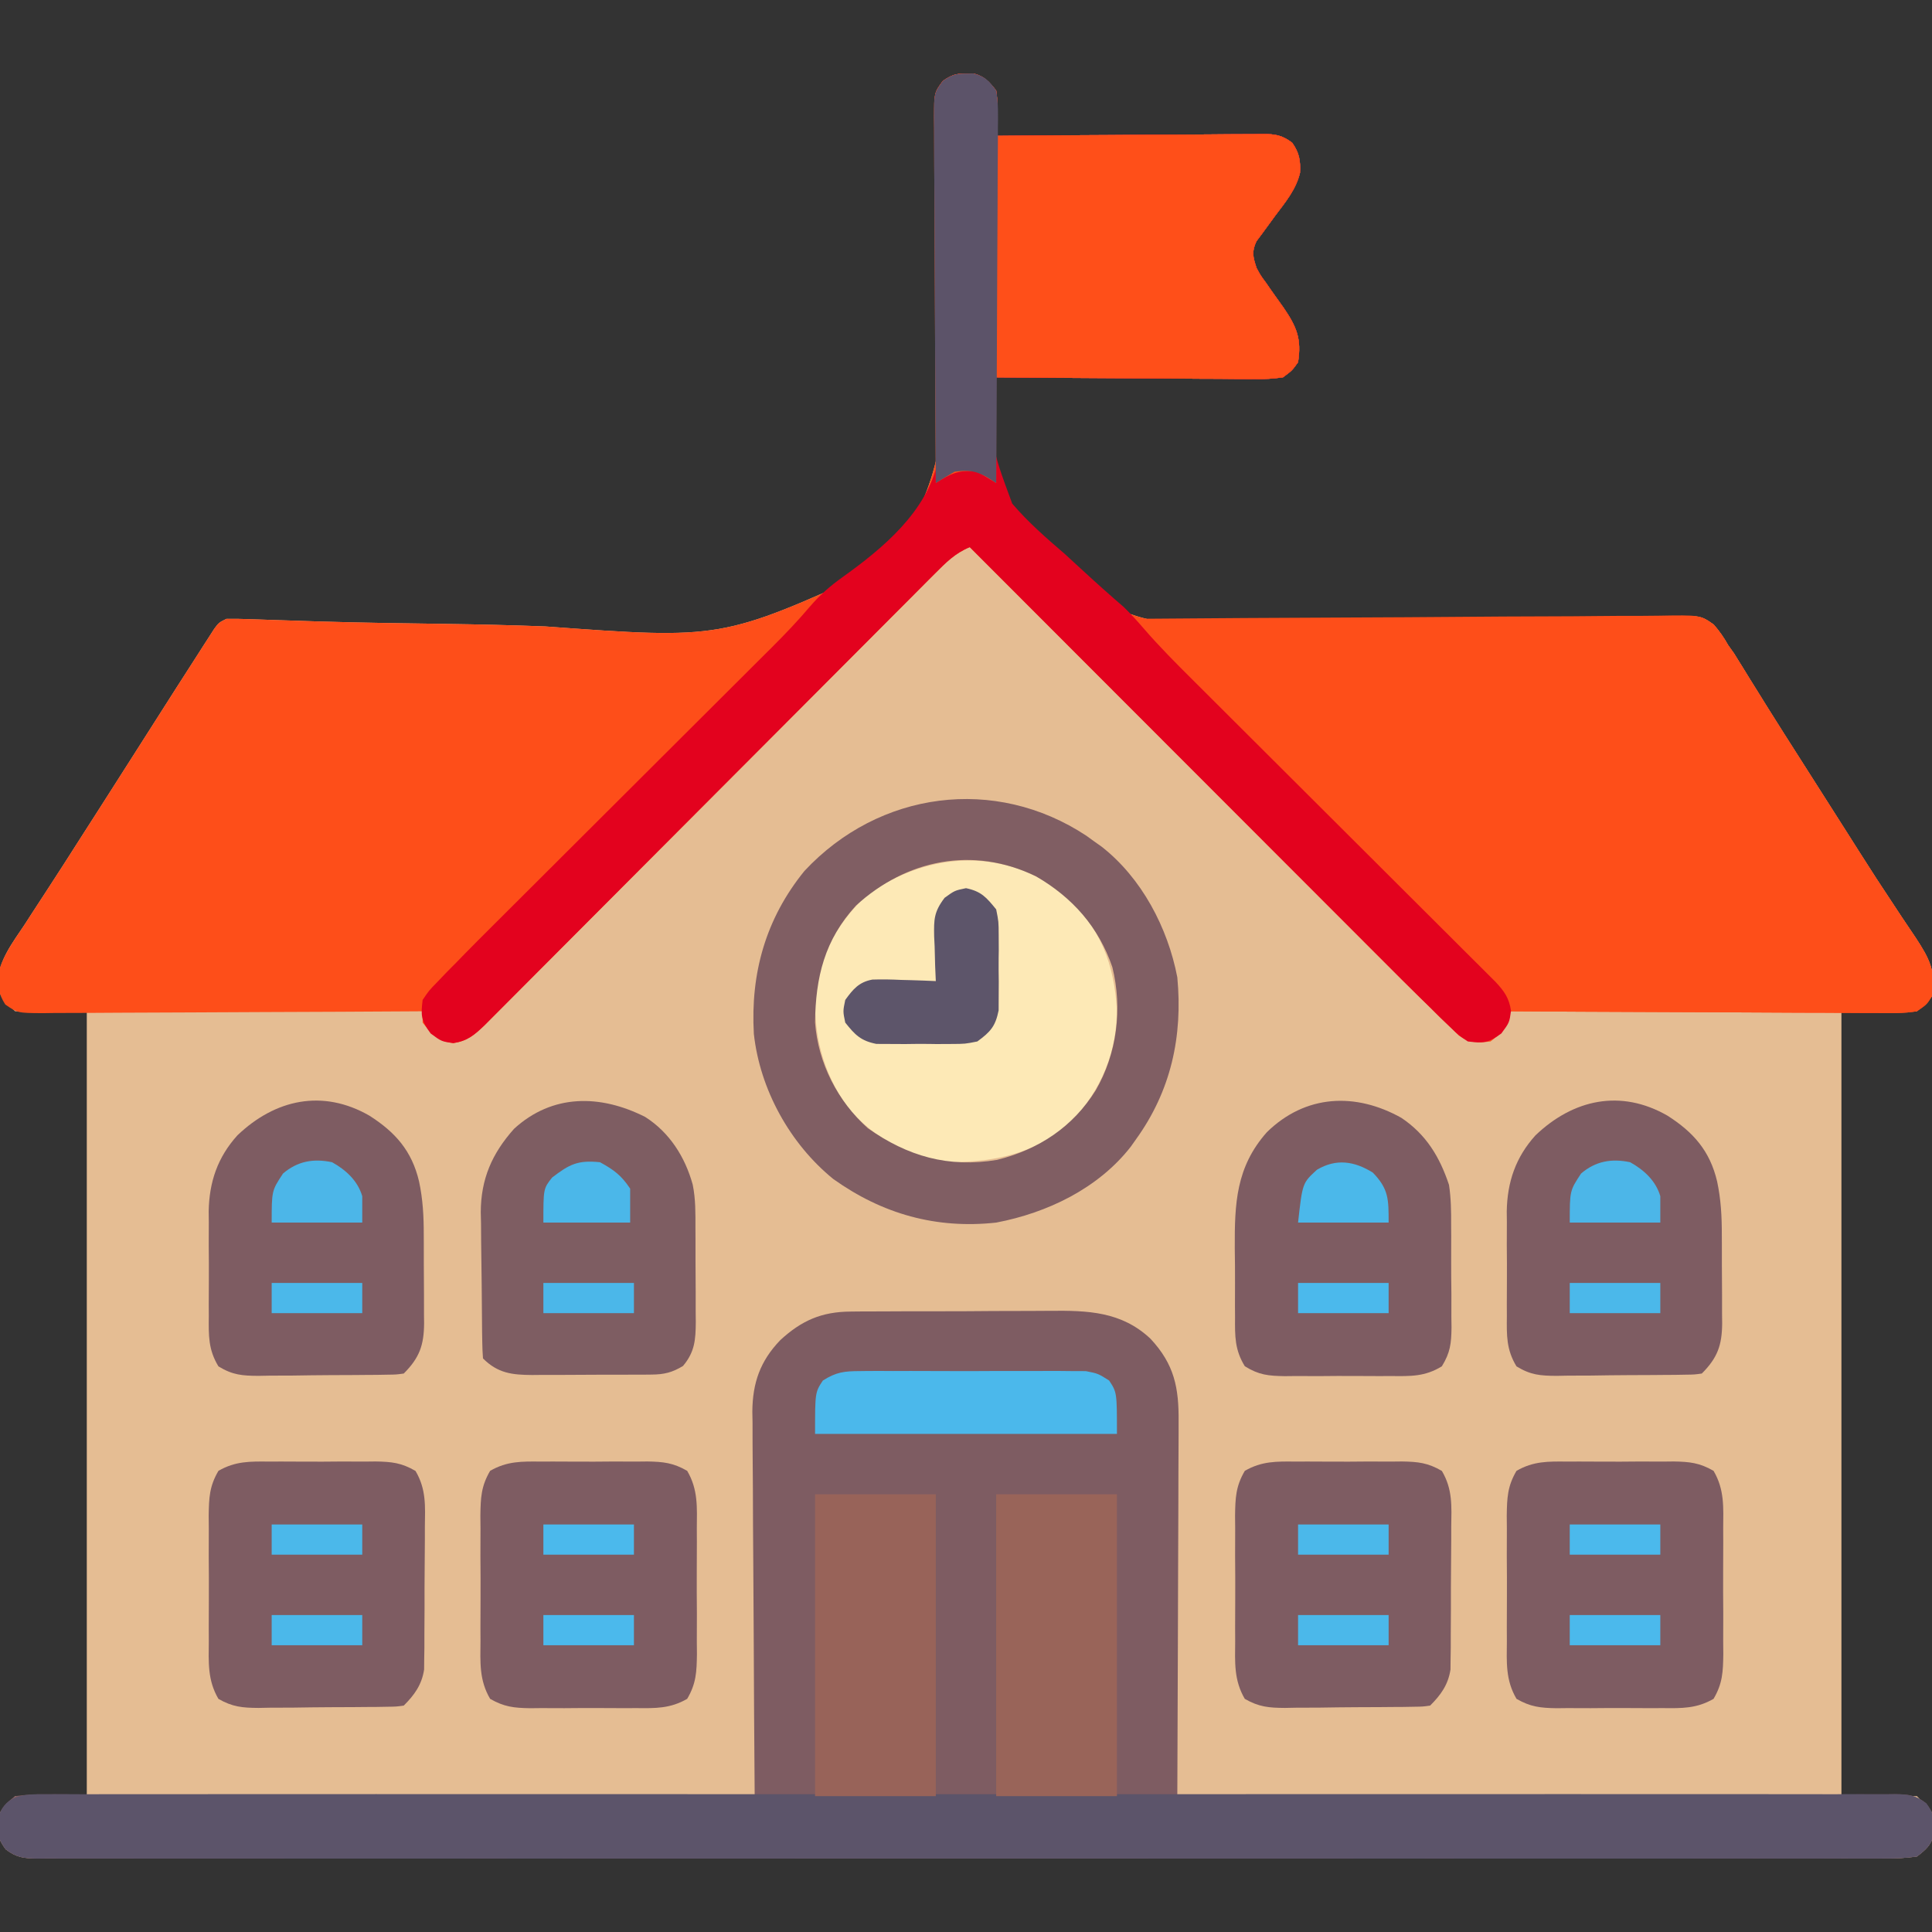 <?xml version="1.0" encoding="UTF-8"?>
<svg version="1.1" xmlns="http://www.w3.org/2000/svg" width="512" height="512">
<rect width="100%" height="100%" fill="#333333" stroke="none"/>
<path d="M0 0 C0.99 -0.015 0.99 -0.015 2 -0.031 C4.949 0.752 6.103 2.135 8 4.5 C8.391 7.516 8.391 7.516 8.25 10.75 C8.214 11.828 8.178 12.905 8.141 14.016 C8.094 14.835 8.048 15.655 8 16.5 C8.943 16.491 9.887 16.482 10.858 16.473 C19.746 16.392 28.633 16.332 37.52 16.293 C42.09 16.272 46.658 16.244 51.228 16.198 C55.637 16.155 60.045 16.131 64.455 16.12 C66.137 16.113 67.82 16.099 69.502 16.077 C71.858 16.048 74.213 16.044 76.569 16.046 C77.614 16.024 77.614 16.024 78.679 16.002 C81.989 16.031 83.737 16.305 86.425 18.299 C88.317 20.944 88.687 23.045 88.52 26.284 C87.482 30.708 84.624 34.107 81.938 37.688 C80.787 39.234 79.65 40.789 78.527 42.355 C78.019 43.032 77.511 43.709 76.988 44.407 C75.663 47.213 76.045 48.585 77 51.5 C78.094 53.535 78.094 53.535 79.504 55.426 C79.997 56.141 80.49 56.855 80.998 57.592 C82.037 59.066 83.084 60.535 84.139 61.998 C87.618 67.083 88.984 70.315 88 76.5 C86.428 78.703 86.428 78.703 84 80.5 C81.379 80.875 79.184 81.008 76.569 80.954 C75.457 80.955 75.457 80.955 74.321 80.956 C71.875 80.953 69.43 80.922 66.984 80.891 C65.286 80.883 63.588 80.877 61.89 80.873 C57.424 80.858 52.96 80.819 48.495 80.775 C43.937 80.734 39.378 80.715 34.82 80.695 C25.88 80.652 16.94 80.584 8 80.5 C5.105 93.083 6.26 104.439 12.596 115.644 C20.686 128.511 32.665 140.942 47.912 144.52 C69.358 148.742 92.189 147 113.88 146.071 C125.362 145.584 136.851 145.356 148.341 145.139 C150.044 145.107 151.746 145.075 153.448 145.042 C154.694 145.019 154.694 145.019 155.966 144.996 C160.875 144.899 165.779 144.747 170.686 144.546 C173.719 144.425 176.754 144.331 179.789 144.242 C181.191 144.194 182.593 144.133 183.995 144.059 C194.583 143.505 194.583 143.505 198.144 146.006 C199.682 147.769 200.86 149.463 202 151.5 C202.515 152.223 203.03 152.945 203.561 153.69 C203.943 154.309 204.325 154.928 204.719 155.566 C205.393 156.648 205.393 156.648 206.082 157.751 C206.55 158.514 207.018 159.277 207.5 160.062 C208.554 161.756 209.609 163.448 210.664 165.141 C211.21 166.019 211.755 166.898 212.317 167.803 C215.139 172.326 218.008 176.818 220.875 181.312 C222.06 183.173 223.245 185.034 224.43 186.895 C225.02 187.821 225.61 188.747 226.218 189.702 C227.982 192.471 229.745 195.241 231.508 198.012 C232.085 198.919 232.663 199.826 233.258 200.76 C234.414 202.578 235.567 204.398 236.719 206.219 C239.756 211.015 242.837 215.773 245.992 220.492 C246.642 221.477 247.292 222.462 247.961 223.477 C249.204 225.359 250.461 227.232 251.734 229.094 C255.266 234.481 257.133 238.022 256 244.5 C254.68 245.82 253.36 247.14 252 248.5 C245.4 248.5 238.8 248.5 232 248.5 C232 317.14 232 385.78 232 456.5 C238.6 456.5 245.2 456.5 252 456.5 C256 460.5 256 460.5 256.531 462.5 C256.521 463.16 256.511 463.82 256.5 464.5 C256.51 465.16 256.521 465.82 256.531 466.5 C255.727 469.527 254.487 470.595 252 472.5 C249.089 472.892 246.558 473.038 243.648 473.003 C242.793 473.009 241.939 473.015 241.059 473.021 C238.176 473.036 235.295 473.022 232.412 473.008 C230.333 473.013 228.253 473.019 226.174 473.027 C220.444 473.044 214.714 473.035 208.985 473.023 C202.811 473.014 196.638 473.028 190.465 473.039 C179.066 473.056 167.666 473.054 156.267 473.043 C145.737 473.033 135.207 473.03 124.677 473.035 C123.979 473.036 123.281 473.036 122.562 473.036 C119.729 473.037 116.896 473.039 114.064 473.04 C87.478 473.052 60.893 473.041 34.308 473.02 C10.677 473.001 -12.955 473.002 -36.586 473.021 C-63.122 473.043 -89.658 473.051 -116.194 473.039 C-119.021 473.038 -121.849 473.037 -124.677 473.035 C-125.373 473.035 -126.069 473.035 -126.786 473.034 C-137.311 473.03 -147.836 473.035 -158.361 473.045 C-170.325 473.057 -182.289 473.053 -194.254 473.032 C-200.362 473.022 -206.471 473.017 -212.58 473.031 C-218.166 473.043 -223.751 473.036 -229.337 473.015 C-231.364 473.01 -233.391 473.013 -235.418 473.022 C-238.162 473.034 -240.904 473.022 -243.648 473.003 C-244.843 473.017 -244.843 473.017 -246.063 473.032 C-249.635 472.983 -251.612 472.798 -254.489 470.594 C-256.126 468.325 -256.543 467.265 -256.5 464.5 C-256.51 463.84 -256.521 463.18 -256.531 462.5 C-256 460.5 -256 460.5 -252 456.5 C-245.73 456.5 -239.46 456.5 -233 456.5 C-233 387.86 -233 319.22 -233 248.5 C-239.27 248.5 -245.54 248.5 -252 248.5 C-256 244.5 -256 244.5 -256.656 240.934 C-256.325 234.954 -252.726 230.404 -249.5 225.562 C-248.49 223.998 -248.49 223.998 -247.459 222.403 C-246.036 220.202 -244.606 218.006 -243.168 215.814 C-240.389 211.566 -237.661 207.286 -234.933 203.004 C-232.933 199.867 -230.924 196.736 -228.914 193.605 C-225.782 188.725 -222.666 183.833 -219.558 178.937 C-216.712 174.454 -213.857 169.976 -211 165.5 C-210.394 164.55 -209.788 163.6 -209.164 162.621 C-207.365 159.806 -205.558 156.996 -203.75 154.188 C-203.201 153.327 -202.651 152.466 -202.085 151.579 C-201.578 150.794 -201.07 150.008 -200.547 149.199 C-200.102 148.507 -199.657 147.814 -199.198 147.1 C-198 145.5 -198 145.5 -196 144.5 C-194.075 144.469 -192.149 144.507 -190.225 144.577 C-188.993 144.618 -187.762 144.659 -186.494 144.701 C-185.826 144.725 -185.159 144.749 -184.472 144.774 C-180.814 144.906 -177.155 145.019 -173.496 145.132 C-172.714 145.156 -171.932 145.181 -171.125 145.206 C-160.151 145.537 -149.172 145.686 -138.194 145.84 C-129.281 145.97 -120.379 146.165 -111.472 146.513 C-64.808 149.921 -64.808 149.921 -23.955 131.418 C-9.28 116.543 -5.597 99.441 -5.485 79.045 C-5.573 72.057 -5.943 65.095 -6.366 58.119 C-6.762 50.95 -6.905 43.772 -7.087 36.594 C-7.233 31.028 -7.413 25.472 -7.708 19.912 C-7.755 18.902 -7.803 17.892 -7.851 16.851 C-7.941 14.969 -8.047 13.088 -8.172 11.209 C-8.442 5.103 -8.442 5.103 -6.126 1.943 C-3.845 0.395 -2.728 -0.043 0 0 Z " fill="#E5BD93" transform="translate(256,19.5)"/>
<path d="M0 0 C0.99 -0.015 0.99 -0.015 2 -0.031 C4.949 0.752 6.103 2.135 8 4.5 C8.391 7.516 8.391 7.516 8.25 10.75 C8.214 11.828 8.178 12.905 8.141 14.016 C8.094 14.835 8.048 15.655 8 16.5 C8.943 16.491 9.887 16.482 10.858 16.473 C19.746 16.392 28.633 16.332 37.52 16.293 C42.09 16.272 46.658 16.244 51.228 16.198 C55.637 16.155 60.045 16.131 64.455 16.12 C66.137 16.113 67.82 16.099 69.502 16.077 C71.858 16.048 74.213 16.044 76.569 16.046 C77.614 16.024 77.614 16.024 78.679 16.002 C81.989 16.031 83.737 16.305 86.425 18.299 C88.317 20.944 88.687 23.045 88.52 26.284 C87.482 30.708 84.624 34.107 81.938 37.688 C80.787 39.234 79.65 40.789 78.527 42.355 C78.019 43.032 77.511 43.709 76.988 44.407 C75.663 47.213 76.045 48.585 77 51.5 C78.094 53.535 78.094 53.535 79.504 55.426 C79.997 56.141 80.49 56.855 80.998 57.592 C82.037 59.066 83.084 60.535 84.139 61.998 C87.618 67.083 88.984 70.315 88 76.5 C86.428 78.703 86.428 78.703 84 80.5 C81.379 80.875 79.184 81.008 76.569 80.954 C75.457 80.955 75.457 80.955 74.321 80.956 C71.875 80.953 69.43 80.922 66.984 80.891 C65.286 80.883 63.588 80.877 61.89 80.873 C57.424 80.858 52.96 80.819 48.495 80.775 C43.937 80.734 39.378 80.715 34.82 80.695 C25.88 80.652 16.94 80.584 8 80.5 C5.105 93.083 6.26 104.439 12.596 115.644 C20.686 128.511 32.665 140.942 47.912 144.52 C69.358 148.742 92.189 147 113.88 146.071 C125.362 145.584 136.851 145.356 148.341 145.139 C150.044 145.107 151.746 145.075 153.448 145.042 C154.694 145.019 154.694 145.019 155.966 144.996 C160.875 144.899 165.779 144.747 170.686 144.546 C173.719 144.425 176.754 144.331 179.789 144.242 C181.191 144.194 182.593 144.133 183.995 144.059 C194.583 143.505 194.583 143.505 198.144 146.006 C199.682 147.769 200.86 149.463 202 151.5 C202.515 152.223 203.03 152.945 203.561 153.69 C203.943 154.309 204.325 154.928 204.719 155.566 C205.393 156.648 205.393 156.648 206.082 157.751 C206.55 158.514 207.018 159.277 207.5 160.062 C208.554 161.756 209.609 163.448 210.664 165.141 C211.21 166.019 211.755 166.898 212.317 167.803 C215.139 172.326 218.008 176.818 220.875 181.312 C222.06 183.173 223.245 185.034 224.43 186.895 C225.02 187.821 225.61 188.747 226.218 189.702 C227.982 192.471 229.745 195.241 231.508 198.012 C232.085 198.919 232.663 199.826 233.258 200.76 C234.414 202.578 235.567 204.398 236.719 206.219 C239.756 211.015 242.837 215.773 245.992 220.492 C246.642 221.477 247.292 222.462 247.961 223.477 C249.204 225.359 250.461 227.232 251.734 229.094 C255.266 234.481 257.133 238.022 256 244.5 C254.608 246.698 254.608 246.698 252 248.5 C248.546 249.086 245.127 249.005 241.632 248.954 C240.578 248.955 239.524 248.955 238.438 248.956 C234.953 248.953 231.469 248.922 227.984 248.891 C225.569 248.883 223.153 248.877 220.737 248.873 C214.378 248.858 208.02 248.819 201.661 248.775 C195.172 248.734 188.684 248.715 182.195 248.695 C169.463 248.652 156.732 248.585 144 248.5 C143.805 249.42 143.805 249.42 143.605 250.359 C142.751 253.379 141.489 254.616 139 256.5 C135.484 256.922 133.652 256.929 130.66 254.961 C129.913 254.236 129.166 253.511 128.396 252.764 C127.531 251.936 126.666 251.108 125.775 250.256 C124.859 249.346 123.943 248.437 123 247.5 C122.06 246.583 121.12 245.666 120.152 244.721 C116.965 241.598 113.815 238.439 110.666 235.279 C109.462 234.076 108.259 232.872 107.055 231.669 C103.818 228.432 100.584 225.193 97.351 221.952 C93.96 218.555 90.566 215.161 87.173 211.766 C80.761 205.351 74.352 198.934 67.943 192.515 C60.642 185.202 53.337 177.892 46.032 170.583 C31.018 155.558 16.008 140.53 1 125.5 C-2.887 127.093 -5.337 129.594 -8.282 132.548 C-8.802 133.067 -9.322 133.586 -9.858 134.121 C-11.598 135.86 -13.331 137.607 -15.065 139.354 C-16.311 140.602 -17.558 141.85 -18.806 143.098 C-21.49 145.786 -24.172 148.477 -26.851 151.17 C-31.086 155.427 -35.327 159.677 -39.57 163.925 C-46.278 170.645 -52.981 177.369 -59.682 184.095 C-71.687 196.144 -83.697 208.187 -95.713 220.226 C-99.932 224.453 -104.147 228.682 -108.36 232.914 C-110.979 235.543 -113.6 238.171 -116.221 240.797 C-117.438 242.018 -118.654 243.239 -119.87 244.462 C-121.526 246.127 -123.185 247.79 -124.845 249.452 C-125.773 250.384 -126.702 251.316 -127.659 252.276 C-130.37 254.852 -132.134 256.368 -135.875 256.938 C-140.047 256.353 -141.43 254.751 -144 251.5 C-144 250.51 -144 249.52 -144 248.5 C-144.553 248.504 -145.106 248.507 -145.676 248.511 C-159.129 248.6 -172.583 248.665 -186.037 248.707 C-192.543 248.728 -199.049 248.756 -205.556 248.802 C-211.832 248.845 -218.108 248.869 -224.385 248.88 C-226.782 248.887 -229.179 248.901 -231.576 248.923 C-234.928 248.952 -238.28 248.956 -241.632 248.954 C-242.627 248.968 -243.623 248.983 -244.648 248.998 C-251.339 248.957 -251.339 248.957 -254.607 246.695 C-256.274 244.068 -256.711 241.922 -256.539 238.816 C-255.38 233.836 -252.3 229.765 -249.5 225.562 C-248.49 223.998 -248.49 223.998 -247.459 222.403 C-246.036 220.202 -244.606 218.006 -243.168 215.814 C-240.389 211.566 -237.661 207.286 -234.933 203.004 C-232.933 199.867 -230.924 196.736 -228.914 193.605 C-225.782 188.725 -222.666 183.833 -219.558 178.937 C-216.712 174.454 -213.857 169.976 -211 165.5 C-210.394 164.55 -209.788 163.6 -209.164 162.621 C-207.365 159.806 -205.558 156.996 -203.75 154.188 C-203.201 153.327 -202.651 152.466 -202.085 151.579 C-201.578 150.794 -201.07 150.008 -200.547 149.199 C-200.102 148.507 -199.657 147.814 -199.198 147.1 C-198 145.5 -198 145.5 -196 144.5 C-194.075 144.469 -192.149 144.507 -190.225 144.577 C-188.993 144.618 -187.762 144.659 -186.494 144.701 C-185.826 144.725 -185.159 144.749 -184.472 144.774 C-180.814 144.906 -177.155 145.019 -173.496 145.132 C-172.714 145.156 -171.932 145.181 -171.125 145.206 C-160.151 145.537 -149.172 145.686 -138.194 145.84 C-129.281 145.97 -120.379 146.165 -111.472 146.513 C-64.808 149.921 -64.808 149.921 -23.955 131.418 C-9.28 116.543 -5.597 99.441 -5.485 79.045 C-5.573 72.057 -5.943 65.095 -6.366 58.119 C-6.762 50.95 -6.905 43.772 -7.087 36.594 C-7.233 31.028 -7.413 25.472 -7.708 19.912 C-7.755 18.902 -7.803 17.892 -7.851 16.851 C-7.941 14.969 -8.047 13.088 -8.172 11.209 C-8.442 5.103 -8.442 5.103 -6.126 1.943 C-3.845 0.395 -2.728 -0.043 0 0 Z " fill="#FE4E19" transform="translate(256,19.5)"/>
<path d="M0 0 C0.716 -0.008 1.433 -0.017 2.171 -0.026 C4.525 -0.049 6.879 -0.05 9.233 -0.049 C10.882 -0.056 12.531 -0.064 14.18 -0.072 C17.633 -0.085 21.086 -0.087 24.54 -0.081 C28.942 -0.075 33.344 -0.106 37.746 -0.146 C41.152 -0.172 44.558 -0.175 47.964 -0.171 C49.586 -0.173 51.208 -0.183 52.829 -0.2 C62.833 -0.299 71.787 -0.046 79.489 7.205 C85.807 13.978 87.03 20.193 86.933 29.199 C86.934 30.272 86.934 31.346 86.935 32.453 C86.933 35.991 86.909 39.53 86.886 43.068 C86.88 45.526 86.876 47.984 86.873 50.441 C86.861 56.902 86.832 63.363 86.799 69.824 C86.768 76.42 86.754 83.015 86.739 89.611 C86.707 102.548 86.656 115.484 86.593 128.42 C87.599 128.416 88.606 128.413 89.643 128.409 C114.112 128.32 138.582 128.254 163.051 128.213 C174.884 128.192 186.718 128.164 198.551 128.118 C208.863 128.078 219.174 128.052 229.486 128.044 C234.948 128.038 240.41 128.026 245.871 127.997 C251.01 127.97 256.147 127.961 261.286 127.967 C263.174 127.966 265.062 127.958 266.95 127.943 C269.524 127.923 272.097 127.928 274.671 127.939 C275.422 127.927 276.173 127.916 276.947 127.904 C280.431 127.944 282.261 128.163 285.055 130.325 C286.722 132.596 287.136 133.637 287.093 136.42 C287.103 137.08 287.113 137.74 287.124 138.42 C286.32 141.446 285.08 142.515 282.593 144.42 C279.682 144.812 277.151 144.957 274.241 144.923 C273.386 144.929 272.532 144.935 271.652 144.941 C268.769 144.956 265.887 144.942 263.005 144.928 C260.925 144.932 258.846 144.939 256.766 144.947 C251.037 144.964 245.307 144.955 239.577 144.943 C233.404 144.934 227.231 144.948 221.058 144.959 C209.658 144.976 198.259 144.974 186.86 144.963 C176.329 144.953 165.799 144.95 155.269 144.955 C154.571 144.955 153.874 144.956 153.155 144.956 C150.322 144.957 147.489 144.959 144.656 144.96 C118.071 144.972 91.486 144.961 64.901 144.94 C41.269 144.921 17.638 144.922 -5.993 144.941 C-32.529 144.963 -59.065 144.971 -85.601 144.959 C-88.429 144.958 -91.256 144.956 -94.084 144.955 C-94.78 144.955 -95.476 144.955 -96.194 144.954 C-106.718 144.95 -117.243 144.955 -127.768 144.965 C-139.732 144.977 -151.696 144.973 -163.661 144.952 C-169.77 144.941 -175.878 144.937 -181.987 144.951 C-187.573 144.962 -193.159 144.956 -198.745 144.935 C-200.771 144.93 -202.798 144.933 -204.825 144.942 C-207.569 144.954 -210.311 144.942 -213.055 144.923 C-214.25 144.937 -214.25 144.937 -215.47 144.952 C-219.042 144.903 -221.019 144.717 -223.896 142.513 C-225.533 140.245 -225.95 139.185 -225.907 136.42 C-225.923 135.43 -225.923 135.43 -225.938 134.42 C-225.139 131.411 -223.867 130.323 -221.407 128.42 C-218.632 128.036 -216.257 127.896 -213.485 127.939 C-212.681 127.935 -211.878 127.932 -211.05 127.929 C-208.353 127.922 -205.657 127.944 -202.961 127.966 C-201.029 127.967 -199.098 127.966 -197.166 127.964 C-191.918 127.963 -186.671 127.986 -181.424 128.014 C-175.941 128.039 -170.458 128.042 -164.976 128.046 C-154.592 128.059 -144.208 128.092 -133.824 128.132 C-122.003 128.177 -110.182 128.199 -98.361 128.219 C-74.043 128.26 -49.725 128.331 -25.407 128.42 C-25.414 127.582 -25.414 127.582 -25.421 126.727 C-25.532 113.105 -25.614 99.482 -25.666 85.86 C-25.692 79.272 -25.728 72.684 -25.784 66.096 C-25.839 59.735 -25.869 53.375 -25.882 47.014 C-25.891 44.59 -25.909 42.167 -25.936 39.743 C-25.972 36.341 -25.977 32.941 -25.975 29.539 C-26.002 28.045 -26.002 28.045 -26.029 26.52 C-25.974 18.916 -23.96 13.112 -18.622 7.565 C-12.996 2.39 -7.719 0.05 0 0 Z " fill="#7E5C62" transform="translate(225.407,347.58)"/>
<path d="M0 0 C19.715 -0.164 39.429 -0.287 59.144 -0.363 C68.298 -0.399 77.452 -0.448 86.606 -0.528 C94.585 -0.598 102.563 -0.643 110.542 -0.659 C114.767 -0.668 118.991 -0.689 123.216 -0.74 C127.194 -0.788 131.17 -0.802 135.148 -0.792 C136.607 -0.794 138.065 -0.808 139.524 -0.834 C150.542 -1.027 150.542 -1.027 154.178 1.535 C155.71 3.29 156.874 4.966 158 7 C158.772 8.084 158.772 8.084 159.561 9.19 C159.943 9.809 160.325 10.428 160.719 11.066 C161.168 11.787 161.618 12.508 162.082 13.251 C162.55 14.014 163.018 14.777 163.5 15.562 C164.554 17.256 165.609 18.948 166.664 20.641 C167.482 21.958 167.482 21.958 168.317 23.303 C171.139 27.826 174.008 32.318 176.875 36.812 C178.06 38.673 179.245 40.534 180.43 42.395 C181.02 43.321 181.61 44.247 182.218 45.202 C183.982 47.971 185.745 50.741 187.508 53.512 C188.085 54.419 188.663 55.326 189.258 56.26 C190.414 58.078 191.567 59.898 192.719 61.719 C195.756 66.515 198.837 71.273 201.992 75.992 C202.642 76.977 203.292 77.962 203.961 78.977 C205.204 80.859 206.461 82.732 207.734 84.594 C211.266 89.981 213.133 93.522 212 100 C210.608 102.198 210.608 102.198 208 104 C204.546 104.586 201.127 104.505 197.632 104.454 C196.578 104.455 195.524 104.455 194.438 104.456 C190.953 104.453 187.469 104.422 183.984 104.391 C181.569 104.383 179.153 104.377 176.737 104.373 C170.378 104.358 164.02 104.319 157.661 104.275 C151.172 104.234 144.684 104.215 138.195 104.195 C125.463 104.152 112.732 104.085 100 104 C99.531 103.043 99.062 102.086 98.579 101.099 C95.509 95.753 91.093 91.707 86.733 87.409 C85.786 86.464 84.84 85.519 83.894 84.573 C81.339 82.021 78.775 79.479 76.209 76.938 C73.524 74.275 70.847 71.603 68.169 68.932 C63.104 63.881 58.031 58.837 52.955 53.796 C43.849 44.752 34.756 35.695 25.664 26.637 C22.473 23.457 19.278 20.28 16.081 17.106 C14.575 15.611 13.071 14.115 11.567 12.619 C9.729 10.79 7.89 8.964 6.048 7.139 C5.246 6.34 4.444 5.541 3.618 4.718 C2.915 4.02 2.212 3.322 1.488 2.603 C0 1 0 1 0 0 Z " fill="#FE4E19" transform="translate(300,164)"/>
<path d="M0 0 C0.66 -0.01 1.32 -0.021 2 -0.031 C4.949 0.752 6.103 2.135 8 4.5 C8.391 7.516 8.391 7.516 8.25 10.75 C8.214 11.828 8.178 12.905 8.141 14.016 C8.094 14.835 8.048 15.655 8 16.5 C8.943 16.491 9.887 16.482 10.858 16.473 C19.746 16.392 28.633 16.332 37.52 16.293 C42.09 16.272 46.658 16.244 51.228 16.198 C55.637 16.155 60.045 16.131 64.455 16.12 C66.137 16.113 67.82 16.099 69.502 16.077 C71.858 16.048 74.213 16.044 76.569 16.046 C77.614 16.024 77.614 16.024 78.679 16.002 C81.989 16.031 83.737 16.305 86.425 18.299 C88.317 20.944 88.687 23.045 88.52 26.284 C87.482 30.708 84.624 34.107 81.938 37.688 C80.787 39.234 79.65 40.789 78.527 42.355 C78.019 43.032 77.511 43.709 76.988 44.407 C75.663 47.213 76.045 48.585 77 51.5 C78.094 53.535 78.094 53.535 79.504 55.426 C79.997 56.141 80.49 56.855 80.998 57.592 C82.037 59.066 83.084 60.535 84.139 61.998 C87.618 67.083 88.984 70.315 88 76.5 C86.428 78.703 86.428 78.703 84 80.5 C81.379 80.875 79.184 81.008 76.569 80.954 C75.457 80.955 75.457 80.955 74.321 80.956 C71.875 80.953 69.43 80.922 66.984 80.891 C65.286 80.883 63.588 80.877 61.89 80.873 C57.424 80.858 52.96 80.819 48.495 80.775 C43.937 80.734 39.378 80.715 34.82 80.695 C25.88 80.652 16.94 80.584 8 80.5 C6.343 98.016 6.343 98.016 12.251 113.963 C16.44 118.872 21.232 123.061 26.125 127.25 C27.754 128.734 29.376 130.225 30.992 131.723 C34.552 135.013 38.163 138.234 41.836 141.398 C43.742 143.249 45.448 145.142 47.18 147.154 C51.281 151.891 55.673 156.299 60.116 160.714 C61.002 161.598 61.887 162.482 62.799 163.393 C64.709 165.299 66.62 167.204 68.532 169.107 C71.556 172.117 74.576 175.132 77.596 178.147 C83.998 184.538 90.405 190.926 96.812 197.312 C103.749 204.227 110.684 211.141 117.615 218.061 C120.617 221.058 123.621 224.053 126.627 227.045 C128.93 229.339 131.23 231.636 133.531 233.933 C134.363 234.76 135.196 235.588 136.054 236.441 C136.812 237.199 137.571 237.957 138.352 238.738 C139.342 239.725 139.342 239.725 140.352 240.732 C142.672 243.221 143.921 244.979 144.438 248.375 C144 251.5 144 251.5 141.875 254.375 C138.447 256.909 137.167 256.991 133 256.5 C130.66 254.961 130.66 254.961 128.396 252.764 C127.531 251.936 126.666 251.108 125.775 250.256 C124.859 249.346 123.943 248.437 123 247.5 C122.06 246.583 121.12 245.666 120.152 244.721 C116.965 241.598 113.815 238.439 110.666 235.279 C109.462 234.076 108.259 232.872 107.055 231.669 C103.818 228.432 100.584 225.193 97.351 221.952 C93.96 218.555 90.566 215.161 87.173 211.766 C80.761 205.351 74.352 198.934 67.943 192.515 C60.642 185.202 53.337 177.892 46.032 170.583 C31.018 155.558 16.008 140.53 1 125.5 C-2.887 127.093 -5.337 129.594 -8.282 132.548 C-8.802 133.067 -9.322 133.586 -9.858 134.121 C-11.598 135.86 -13.331 137.607 -15.065 139.354 C-16.311 140.602 -17.558 141.85 -18.806 143.098 C-21.49 145.786 -24.172 148.477 -26.851 151.17 C-31.086 155.427 -35.327 159.677 -39.57 163.925 C-46.278 170.645 -52.981 177.369 -59.682 184.095 C-71.687 196.144 -83.697 208.187 -95.713 220.226 C-99.932 224.453 -104.147 228.682 -108.36 232.914 C-110.979 235.543 -113.6 238.171 -116.221 240.797 C-117.438 242.018 -118.654 243.239 -119.87 244.462 C-121.526 246.127 -123.185 247.79 -124.845 249.452 C-126.238 250.85 -126.238 250.85 -127.659 252.276 C-130.37 254.852 -132.134 256.368 -135.875 256.938 C-139 256.5 -139 256.5 -141.875 254.375 C-144.412 250.943 -144.506 249.673 -144 245.5 C-142.354 243.052 -142.354 243.052 -140.073 240.704 C-139.247 239.841 -138.421 238.977 -137.569 238.088 C-136.722 237.234 -135.874 236.38 -135 235.5 C-134.258 234.736 -133.516 233.973 -132.752 233.186 C-130.463 230.848 -128.149 228.536 -125.828 226.23 C-124.96 225.364 -124.092 224.497 -123.198 223.604 C-121.331 221.742 -119.464 219.88 -117.595 218.02 C-114.632 215.071 -111.673 212.118 -108.715 209.164 C-102.438 202.898 -96.157 196.636 -89.875 190.375 C-83.083 183.605 -76.292 176.835 -69.506 170.059 C-66.572 167.13 -63.636 164.204 -60.698 161.28 C-58.434 159.025 -56.174 156.768 -53.914 154.511 C-52.71 153.316 -52.71 153.316 -51.482 152.096 C-47.972 148.586 -44.581 145.057 -41.378 141.264 C-38.767 138.231 -36.088 135.859 -32.839 133.539 C-22.047 125.83 -10.414 116.185 -7.438 102.717 C-5.134 88.162 -6.065 73.186 -6.778 58.531 C-7.098 51.314 -7.218 44.091 -7.361 36.868 C-7.475 31.264 -7.619 25.666 -7.862 20.066 C-7.899 19.046 -7.937 18.026 -7.976 16.975 C-8.047 15.075 -8.134 13.175 -8.239 11.276 C-8.445 5.106 -8.445 5.106 -6.12 1.937 C-3.843 0.393 -2.723 -0.043 0 0 Z " fill="#E3021E" transform="translate(256,19.5)"/>
<path d="M0 0 C0.854 -0.006 1.709 -0.012 2.589 -0.018 C5.471 -0.032 8.353 -0.018 11.236 -0.005 C13.315 -0.009 15.395 -0.016 17.474 -0.023 C23.204 -0.04 28.933 -0.032 34.663 -0.02 C40.836 -0.011 47.01 -0.024 53.183 -0.035 C64.582 -0.052 75.982 -0.051 87.381 -0.04 C97.911 -0.03 108.441 -0.027 118.971 -0.032 C119.669 -0.032 120.367 -0.033 121.086 -0.033 C123.919 -0.034 126.751 -0.035 129.584 -0.037 C156.169 -0.049 182.755 -0.038 209.34 -0.016 C232.971 0.003 256.602 0.001 280.234 -0.018 C306.77 -0.04 333.306 -0.048 359.842 -0.036 C362.669 -0.034 365.497 -0.033 368.324 -0.032 C369.021 -0.032 369.717 -0.031 370.434 -0.031 C380.959 -0.026 391.484 -0.032 402.008 -0.042 C413.973 -0.053 425.937 -0.05 437.901 -0.029 C444.01 -0.018 450.119 -0.014 456.228 -0.027 C461.814 -0.039 467.399 -0.033 472.985 -0.011 C475.012 -0.007 477.039 -0.009 479.066 -0.019 C481.809 -0.031 484.552 -0.019 487.296 0 C488.491 -0.014 488.491 -0.014 489.711 -0.028 C493.283 0.021 495.259 0.206 498.137 2.41 C499.774 4.678 500.191 5.738 500.148 8.503 C500.158 9.163 500.168 9.823 500.179 10.503 C499.375 13.53 498.135 14.598 495.648 16.503 C492.737 16.895 490.206 17.041 487.296 17.007 C486.441 17.013 485.587 17.018 484.707 17.024 C481.824 17.039 478.942 17.025 476.06 17.011 C473.98 17.016 471.901 17.022 469.821 17.03 C464.092 17.047 458.362 17.039 452.633 17.026 C446.459 17.017 440.286 17.031 434.113 17.042 C422.713 17.059 411.314 17.057 399.915 17.047 C389.385 17.036 378.854 17.034 368.324 17.039 C367.626 17.039 366.929 17.039 366.21 17.04 C363.377 17.041 360.544 17.042 357.712 17.043 C331.126 17.056 304.541 17.045 277.956 17.023 C254.324 17.004 230.693 17.006 207.062 17.025 C180.526 17.046 153.99 17.055 127.454 17.042 C124.627 17.041 121.799 17.04 118.971 17.039 C118.275 17.038 117.579 17.038 116.861 17.038 C106.337 17.033 95.812 17.038 85.287 17.049 C73.323 17.06 61.359 17.057 49.394 17.035 C43.285 17.025 37.177 17.021 31.068 17.034 C25.482 17.046 19.896 17.039 14.31 17.018 C12.284 17.014 10.257 17.016 8.23 17.026 C5.486 17.038 2.744 17.025 0 17.007 C-1.195 17.021 -1.195 17.021 -2.415 17.035 C-5.987 16.986 -7.964 16.801 -10.841 14.597 C-12.478 12.328 -12.895 11.269 -12.852 8.503 C-12.868 7.513 -12.868 7.513 -12.883 6.503 C-11.144 -0.046 -5.789 -0.068 0 0 Z " fill="#5C546A" transform="translate(12.352,475.497)"/>
<path d="M0 0 C0.66 -0.01 1.32 -0.021 2 -0.031 C4.949 0.752 6.103 2.135 8 4.5 C8.391 7.516 8.391 7.516 8.25 10.75 C8.214 11.828 8.178 12.905 8.141 14.016 C8.071 15.245 8.071 15.245 8 16.5 C8.943 16.491 9.887 16.482 10.858 16.473 C19.746 16.392 28.633 16.332 37.52 16.293 C42.09 16.272 46.658 16.244 51.228 16.198 C55.637 16.155 60.045 16.131 64.455 16.12 C66.137 16.113 67.82 16.099 69.502 16.077 C71.858 16.048 74.213 16.044 76.569 16.046 C77.614 16.024 77.614 16.024 78.679 16.002 C81.989 16.031 83.737 16.305 86.425 18.299 C88.317 20.944 88.687 23.045 88.52 26.284 C87.482 30.708 84.624 34.107 81.938 37.688 C80.787 39.234 79.65 40.789 78.527 42.355 C78.019 43.032 77.511 43.709 76.988 44.407 C75.663 47.213 76.045 48.585 77 51.5 C78.094 53.535 78.094 53.535 79.504 55.426 C79.997 56.141 80.49 56.855 80.998 57.592 C82.037 59.066 83.084 60.535 84.139 61.998 C87.618 67.083 88.984 70.315 88 76.5 C86.428 78.703 86.428 78.703 84 80.5 C81.379 80.875 79.184 81.008 76.569 80.954 C75.457 80.955 75.457 80.955 74.321 80.956 C71.875 80.953 69.43 80.922 66.984 80.891 C65.286 80.883 63.588 80.877 61.89 80.873 C57.424 80.858 52.96 80.819 48.495 80.775 C43.937 80.734 39.378 80.715 34.82 80.695 C25.88 80.652 16.94 80.582 8 80.5 C8 89.74 8 98.98 8 108.5 C6.35 107.51 4.7 106.52 3 105.5 C-1.771 104.904 -4.032 105.967 -8 108.5 C-8.093 95.009 -8.164 81.519 -8.207 68.028 C-8.228 61.763 -8.256 55.499 -8.302 49.235 C-8.345 43.192 -8.369 37.15 -8.38 31.106 C-8.387 28.799 -8.401 26.491 -8.423 24.183 C-8.452 20.956 -8.456 17.729 -8.454 14.501 C-8.476 13.064 -8.476 13.064 -8.498 11.598 C-8.457 5.123 -8.457 5.123 -6.097 1.908 C-3.835 0.389 -2.7 -0.042 0 0 Z " fill="#FF4F19" transform="translate(256,19.5)"/>
<path d="M0 0 C8.723 8.359 12.419 17.901 13.086 29.746 C13.211 41.138 8.88 51.153 1.148 59.492 C-8.212 67.913 -18.573 70.177 -30.875 70.312 C-41.538 69.514 -50.708 64.128 -57.875 56.312 C-65.112 46.203 -67.595 35.922 -66.664 23.496 C-65.09 14.008 -59.927 5.767 -52.875 -0.688 C-36.502 -12.244 -16.038 -13.227 0 0 Z " fill="#FDE9B6" transform="translate(282.875,237.688)"/>
<path d="M0 0 C1.038 0.75 1.038 0.75 2.098 1.516 C3.028 2.173 3.028 2.173 3.977 2.844 C14.655 11.157 21.577 24.388 24.098 37.516 C25.573 53.168 22.426 67.606 13.098 80.516 C12.44 81.446 12.44 81.446 11.77 82.395 C3.16 93.453 -10.352 99.937 -23.902 102.516 C-39.781 104.253 -54.054 100.254 -67.082 90.961 C-78.553 81.632 -86.509 67.249 -88.124 52.494 C-89.034 36.449 -84.99 21.963 -74.715 9.328 C-54.949 -11.871 -24.174 -15.981 0 0 Z M-61.047 18.488 C-69.375 27.588 -71.77 37.473 -71.902 49.516 C-71.086 60.297 -65.932 70.306 -57.902 77.516 C-47.386 84.922 -36.586 88.063 -23.652 85.891 C-12.631 83.162 -3.533 77.114 2.473 67.453 C8.14 57.685 9.596 45.795 6.883 34.816 C3.24 24.143 -3.724 16.342 -13.375 10.742 C-30.078 2.636 -47.711 6.324 -61.047 18.488 Z " fill="#805E63" transform="translate(287.902,221.484)"/>
<path d="M0 0 C6.569 4.405 10.157 10.322 12.633 17.766 C13.171 21.293 13.218 24.749 13.199 28.312 C13.209 29.774 13.209 29.774 13.218 31.265 C13.225 33.308 13.222 35.352 13.209 37.396 C13.195 40.522 13.23 43.644 13.268 46.77 C13.269 48.763 13.267 50.757 13.262 52.75 C13.275 53.68 13.288 54.611 13.302 55.569 C13.241 59.801 12.988 62.186 10.742 65.85 C6.255 68.615 2.437 68.484 -2.742 68.43 C-4.245 68.437 -4.245 68.437 -5.779 68.444 C-7.894 68.448 -10.008 68.438 -12.123 68.417 C-15.357 68.391 -18.587 68.417 -21.82 68.449 C-23.878 68.446 -25.935 68.44 -27.992 68.43 C-29.439 68.445 -29.439 68.445 -30.916 68.46 C-35.247 68.385 -37.733 68.158 -41.472 65.844 C-44.154 61.487 -44.105 57.886 -44.066 52.855 C-44.074 51.892 -44.081 50.929 -44.088 49.936 C-44.096 47.898 -44.091 45.86 -44.074 43.822 C-44.055 40.737 -44.094 37.657 -44.139 34.572 C-44.189 22.733 -43.845 13.077 -35.625 3.799 C-25.381 -6.205 -12.156 -6.792 0 0 Z " fill="#7E5C62" transform="translate(371.367,296.234)"/>
<path d="M0 0 C6.895 4.389 11.273 9.364 13.168 17.426 C14.19 22.181 14.424 26.731 14.418 31.582 C14.424 32.844 14.424 32.844 14.431 34.131 C14.437 35.892 14.437 37.653 14.433 39.415 C14.43 42.105 14.453 44.794 14.479 47.484 C14.481 49.204 14.481 50.924 14.48 52.645 C14.49 53.444 14.499 54.243 14.508 55.066 C14.461 60.828 13.289 64.176 9.117 68.348 C7.164 68.622 7.164 68.622 4.747 68.654 C3.39 68.678 3.39 68.678 2.005 68.702 C0.535 68.711 0.535 68.711 -0.965 68.719 C-2.474 68.732 -2.474 68.732 -4.014 68.746 C-6.147 68.761 -8.28 68.77 -10.412 68.773 C-13.672 68.785 -16.93 68.834 -20.189 68.885 C-22.26 68.894 -24.331 68.901 -26.402 68.906 C-27.376 68.926 -28.351 68.945 -29.354 68.965 C-33.709 68.936 -36.222 68.75 -39.996 66.45 C-42.699 62.005 -42.601 58.264 -42.547 53.148 C-42.552 52.158 -42.556 51.168 -42.561 50.148 C-42.565 48.054 -42.556 45.96 -42.535 43.866 C-42.508 40.688 -42.534 37.513 -42.566 34.334 C-42.563 32.293 -42.557 30.252 -42.547 28.211 C-42.557 27.272 -42.567 26.333 -42.578 25.366 C-42.442 17.603 -40.235 11.063 -34.97 5.228 C-24.925 -4.369 -12.341 -7.078 0 0 Z " fill="#7E5C62" transform="translate(441.883,295.652)"/>
<path d="M0 0 C6.895 4.389 11.273 9.364 13.168 17.426 C14.19 22.181 14.424 26.731 14.418 31.582 C14.424 32.844 14.424 32.844 14.431 34.131 C14.437 35.892 14.437 37.653 14.433 39.415 C14.43 42.105 14.453 44.794 14.479 47.484 C14.481 49.204 14.481 50.924 14.48 52.645 C14.49 53.444 14.499 54.243 14.508 55.066 C14.461 60.828 13.289 64.176 9.117 68.348 C7.164 68.622 7.164 68.622 4.747 68.654 C3.39 68.678 3.39 68.678 2.005 68.702 C0.535 68.711 0.535 68.711 -0.965 68.719 C-2.474 68.732 -2.474 68.732 -4.014 68.746 C-6.147 68.761 -8.28 68.77 -10.412 68.773 C-13.672 68.785 -16.93 68.834 -20.189 68.885 C-22.26 68.894 -24.331 68.901 -26.402 68.906 C-27.376 68.926 -28.351 68.945 -29.354 68.965 C-33.709 68.936 -36.222 68.75 -39.996 66.45 C-42.699 62.005 -42.601 58.264 -42.547 53.148 C-42.552 52.158 -42.556 51.168 -42.561 50.148 C-42.565 48.054 -42.556 45.96 -42.535 43.866 C-42.508 40.688 -42.534 37.513 -42.566 34.334 C-42.563 32.293 -42.557 30.252 -42.547 28.211 C-42.557 27.272 -42.567 26.333 -42.578 25.366 C-42.442 17.603 -40.235 11.063 -34.97 5.228 C-24.925 -4.369 -12.341 -7.078 0 0 Z " fill="#7E5C62" transform="translate(97.883,295.652)"/>
<path d="M0 0 C6.477 4.114 10.587 10.63 12.606 17.947 C13.388 21.768 13.332 25.593 13.328 29.48 C13.332 30.369 13.337 31.257 13.341 32.172 C13.347 34.04 13.347 35.907 13.343 37.774 C13.34 40.627 13.363 43.479 13.389 46.332 C13.391 48.152 13.392 49.973 13.391 51.793 C13.4 52.642 13.409 53.491 13.419 54.366 C13.382 59.034 13.164 62.282 10.027 66.004 C7.167 67.733 5.028 68.258 1.705 68.279 C0.861 68.288 0.016 68.298 -0.854 68.307 C-2.21 68.306 -2.21 68.306 -3.594 68.305 C-4.999 68.311 -4.999 68.311 -6.433 68.318 C-8.412 68.323 -10.392 68.324 -12.371 68.32 C-15.396 68.316 -18.419 68.34 -21.443 68.365 C-23.368 68.368 -25.294 68.368 -27.219 68.367 C-28.121 68.376 -29.023 68.386 -29.953 68.395 C-35.254 68.356 -39.031 67.946 -42.973 64.004 C-43.092 62.584 -43.143 61.159 -43.166 59.735 C-43.182 58.826 -43.198 57.917 -43.214 56.981 C-43.259 52.787 -43.3 48.592 -43.323 44.397 C-43.339 42.193 -43.366 39.988 -43.405 37.784 C-43.46 34.598 -43.481 31.413 -43.496 28.227 C-43.519 27.253 -43.541 26.28 -43.565 25.277 C-43.538 16.459 -40.594 9.695 -34.723 3.129 C-24.586 -6.132 -11.9 -6.009 0 0 Z " fill="#7E5D62" transform="translate(170.973,295.996)"/>
<path d="M0 0 C1.503 -0.007 1.503 -0.007 3.037 -0.014 C5.151 -0.018 7.266 -0.009 9.381 0.012 C12.614 0.039 15.845 0.012 19.078 -0.02 C21.135 -0.016 23.193 -0.01 25.25 0 C26.215 -0.01 27.179 -0.02 28.173 -0.031 C32.413 0.043 35.009 0.311 38.732 2.448 C41.659 7.421 41.339 12.117 41.289 17.789 C41.294 18.969 41.299 20.148 41.304 21.364 C41.307 23.855 41.298 26.347 41.277 28.838 C41.25 32.651 41.277 36.461 41.309 40.273 C41.305 42.695 41.299 45.117 41.289 47.539 C41.299 48.679 41.309 49.818 41.32 50.993 C41.25 55.699 41.147 58.778 38.732 62.88 C34.232 65.464 30.36 65.382 25.25 65.328 C23.747 65.335 23.747 65.335 22.213 65.343 C20.099 65.346 17.984 65.337 15.869 65.316 C12.636 65.289 9.405 65.316 6.172 65.348 C4.115 65.344 2.057 65.338 0 65.328 C-1.447 65.343 -1.447 65.343 -2.923 65.359 C-7.163 65.285 -9.759 65.017 -13.482 62.88 C-16.409 57.907 -16.089 53.211 -16.039 47.539 C-16.044 46.359 -16.049 45.18 -16.054 43.964 C-16.057 41.473 -16.048 38.982 -16.027 36.49 C-16 32.677 -16.027 28.867 -16.059 25.055 C-16.055 22.633 -16.049 20.211 -16.039 17.789 C-16.049 16.649 -16.059 15.51 -16.07 14.335 C-16 9.629 -15.897 6.55 -13.482 2.448 C-8.982 -0.136 -5.11 -0.054 0 0 Z " fill="#7E5C62" transform="translate(415.375,387.336)"/>
<path d="M0 0 C1.503 -0.007 1.503 -0.007 3.037 -0.014 C5.151 -0.018 7.266 -0.009 9.381 0.012 C12.614 0.039 15.845 0.012 19.078 -0.02 C21.135 -0.016 23.193 -0.01 25.25 0 C26.215 -0.01 27.179 -0.02 28.173 -0.031 C32.433 0.044 35.008 0.305 38.736 2.475 C41.613 7.333 41.302 11.804 41.219 17.352 C41.219 18.487 41.219 19.622 41.219 20.792 C41.214 23.189 41.196 25.586 41.167 27.983 C41.125 31.651 41.126 35.317 41.133 38.984 C41.122 41.315 41.109 43.646 41.094 45.977 C41.094 47.073 41.093 48.168 41.093 49.298 C41.077 50.322 41.061 51.347 41.045 52.402 C41.037 53.3 41.028 54.198 41.019 55.122 C40.393 59.159 38.473 61.816 35.625 64.664 C33.672 64.938 33.672 64.938 31.255 64.97 C29.898 64.994 29.898 64.994 28.513 65.019 C27.043 65.027 27.043 65.027 25.543 65.035 C24.033 65.049 24.033 65.049 22.493 65.063 C20.361 65.077 18.228 65.086 16.095 65.09 C12.836 65.101 9.578 65.151 6.318 65.201 C4.247 65.211 2.176 65.218 0.105 65.223 C-0.869 65.242 -1.843 65.262 -2.846 65.282 C-7.122 65.253 -9.729 65.033 -13.489 62.887 C-16.403 57.907 -16.089 53.212 -16.039 47.539 C-16.044 46.359 -16.049 45.18 -16.054 43.964 C-16.057 41.473 -16.048 38.982 -16.027 36.49 C-16 32.677 -16.027 28.867 -16.059 25.055 C-16.055 22.633 -16.049 20.211 -16.039 17.789 C-16.049 16.649 -16.059 15.51 -16.07 14.335 C-16 9.629 -15.897 6.55 -13.482 2.448 C-8.982 -0.136 -5.11 -0.054 0 0 Z " fill="#7E5C62" transform="translate(343.375,387.336)"/>
<path d="M0 0 C1.503 -0.007 1.503 -0.007 3.037 -0.014 C5.151 -0.018 7.266 -0.009 9.381 0.012 C12.614 0.039 15.845 0.012 19.078 -0.02 C21.135 -0.016 23.193 -0.01 25.25 0 C26.215 -0.01 27.179 -0.02 28.173 -0.031 C32.413 0.043 35.009 0.311 38.732 2.448 C41.659 7.421 41.339 12.117 41.289 17.789 C41.294 18.969 41.299 20.148 41.304 21.364 C41.307 23.855 41.298 26.347 41.277 28.838 C41.25 32.651 41.277 36.461 41.309 40.273 C41.305 42.695 41.299 45.117 41.289 47.539 C41.299 48.679 41.309 49.818 41.32 50.993 C41.25 55.699 41.147 58.778 38.732 62.88 C34.232 65.464 30.36 65.382 25.25 65.328 C23.747 65.335 23.747 65.335 22.213 65.343 C20.099 65.346 17.984 65.337 15.869 65.316 C12.636 65.289 9.405 65.316 6.172 65.348 C4.115 65.344 2.057 65.338 0 65.328 C-1.447 65.343 -1.447 65.343 -2.923 65.359 C-7.163 65.285 -9.759 65.017 -13.482 62.88 C-16.409 57.907 -16.089 53.211 -16.039 47.539 C-16.044 46.359 -16.049 45.18 -16.054 43.964 C-16.057 41.473 -16.048 38.982 -16.027 36.49 C-16 32.677 -16.027 28.867 -16.059 25.055 C-16.055 22.633 -16.049 20.211 -16.039 17.789 C-16.049 16.649 -16.059 15.51 -16.07 14.335 C-16 9.629 -15.897 6.55 -13.482 2.448 C-8.982 -0.136 -5.11 -0.054 0 0 Z " fill="#7E5C62" transform="translate(143.375,387.336)"/>
<path d="M0 0 C1.503 -0.007 1.503 -0.007 3.037 -0.014 C5.151 -0.018 7.266 -0.009 9.381 0.012 C12.614 0.039 15.845 0.012 19.078 -0.02 C21.135 -0.016 23.193 -0.01 25.25 0 C26.215 -0.01 27.179 -0.02 28.173 -0.031 C32.433 0.044 35.008 0.305 38.736 2.475 C41.613 7.333 41.302 11.804 41.219 17.352 C41.219 18.487 41.219 19.622 41.219 20.792 C41.214 23.189 41.196 25.586 41.167 27.983 C41.125 31.651 41.126 35.317 41.133 38.984 C41.122 41.315 41.109 43.646 41.094 45.977 C41.094 47.073 41.093 48.168 41.093 49.298 C41.077 50.322 41.061 51.347 41.045 52.402 C41.037 53.3 41.028 54.198 41.019 55.122 C40.393 59.159 38.473 61.816 35.625 64.664 C33.672 64.938 33.672 64.938 31.255 64.97 C29.898 64.994 29.898 64.994 28.513 65.019 C27.043 65.027 27.043 65.027 25.543 65.035 C24.033 65.049 24.033 65.049 22.493 65.063 C20.361 65.077 18.228 65.086 16.095 65.09 C12.836 65.101 9.578 65.151 6.318 65.201 C4.247 65.211 2.176 65.218 0.105 65.223 C-0.869 65.242 -1.843 65.262 -2.846 65.282 C-7.122 65.253 -9.729 65.033 -13.489 62.887 C-16.403 57.907 -16.089 53.212 -16.039 47.539 C-16.044 46.359 -16.049 45.18 -16.054 43.964 C-16.057 41.473 -16.048 38.982 -16.027 36.49 C-16 32.677 -16.027 28.867 -16.059 25.055 C-16.055 22.633 -16.049 20.211 -16.039 17.789 C-16.049 16.649 -16.059 15.51 -16.07 14.335 C-16 9.629 -15.897 6.55 -13.482 2.448 C-8.982 -0.136 -5.11 -0.054 0 0 Z " fill="#7E5C62" transform="translate(71.375,387.336)"/>
<path d="M0 0 C10.56 0 21.12 0 32 0 C32 26.4 32 52.8 32 80 C21.44 80 10.88 80 0 80 C0 53.6 0 27.2 0 0 Z " fill="#996459" transform="translate(264,396)"/>
<path d="M0 0 C10.56 0 21.12 0 32 0 C32 26.4 32 52.8 32 80 C21.44 80 10.88 80 0 80 C0 53.6 0 27.2 0 0 Z " fill="#986359" transform="translate(216,396)"/>
<path d="M0 0 C0.66 -0.01 1.32 -0.021 2 -0.031 C5.1 0.792 6.087 1.895 8 4.5 C8.593 7.83 8.505 11.127 8.454 14.501 C8.455 15.516 8.455 16.531 8.456 17.577 C8.453 20.932 8.422 24.286 8.391 27.641 C8.383 29.967 8.377 32.293 8.373 34.619 C8.358 40.741 8.319 46.863 8.275 52.985 C8.234 59.232 8.215 65.479 8.195 71.727 C8.152 83.985 8.084 96.242 8 108.5 C7.237 108.013 6.474 107.525 5.688 107.023 C2.438 105.182 0.686 105.039 -3 105.5 C-4.691 106.458 -6.362 107.454 -8 108.5 C-8.093 95.009 -8.164 81.519 -8.207 68.028 C-8.228 61.763 -8.256 55.499 -8.302 49.235 C-8.345 43.192 -8.369 37.15 -8.38 31.106 C-8.387 28.799 -8.401 26.491 -8.423 24.183 C-8.452 20.956 -8.456 17.729 -8.454 14.501 C-8.476 13.064 -8.476 13.064 -8.498 11.598 C-8.457 5.123 -8.457 5.123 -6.097 1.908 C-3.835 0.389 -2.7 -0.042 0 0 Z " fill="#5C5369" transform="translate(256,19.5)"/>
<path d="M0 0 C0.675 -0.009 1.351 -0.018 2.047 -0.027 C4.269 -0.048 6.489 -0.034 8.711 -0.017 C10.261 -0.02 11.812 -0.025 13.362 -0.032 C16.607 -0.039 19.851 -0.028 23.096 -0.005 C27.249 0.024 31.401 0.007 35.554 -0.023 C38.754 -0.041 41.953 -0.035 45.154 -0.022 C46.684 -0.019 48.215 -0.023 49.746 -0.035 C51.889 -0.047 54.029 -0.028 56.172 0 C57.389 0.004 58.607 0.008 59.861 0.012 C63.086 0.647 63.086 0.647 66.018 2.5 C68.086 5.647 68.086 5.647 68.086 16.647 C41.686 16.647 15.286 16.647 -11.914 16.647 C-11.914 5.647 -11.914 5.647 -9.846 2.5 C-6.282 0.247 -4.203 0.014 0 0 Z " fill="#4BB8EB" transform="translate(227.914,363.353)"/>
<path d="M0 0 C4.06 0.846 5.401 2.433 8 5.625 C8.647 8.867 8.647 8.867 8.664 12.5 C8.674 14.472 8.674 14.472 8.684 16.484 C8.673 17.164 8.663 17.844 8.652 18.545 C8.625 20.62 8.652 22.69 8.684 24.766 C8.677 26.08 8.671 27.395 8.664 28.75 C8.656 30.548 8.656 30.548 8.647 32.383 C7.8 36.626 6.473 38.085 3 40.625 C-0.242 41.272 -0.242 41.272 -3.875 41.289 C-5.19 41.296 -6.505 41.302 -7.859 41.309 C-8.539 41.298 -9.219 41.288 -9.92 41.277 C-11.995 41.25 -14.065 41.277 -16.141 41.309 C-18.113 41.299 -18.113 41.299 -20.125 41.289 C-21.923 41.281 -21.923 41.281 -23.758 41.272 C-27.901 40.445 -29.398 38.888 -32 35.625 C-32.625 32.625 -32.625 32.625 -32 29.625 C-29.944 26.777 -28.37 24.876 -24.809 24.224 C-22.251 24.133 -19.744 24.189 -17.188 24.312 C-16.304 24.335 -15.42 24.358 -14.51 24.381 C-12.339 24.44 -10.169 24.529 -8 24.625 C-8.058 23.311 -8.116 21.998 -8.176 20.645 C-8.223 18.909 -8.268 17.173 -8.312 15.438 C-8.354 14.573 -8.396 13.709 -8.439 12.818 C-8.527 8.27 -8.498 6.282 -5.668 2.551 C-3 0.625 -3 0.625 0 0 Z " fill="#5D556A" transform="translate(256,235.375)"/>
<path d="M0 0 C3.671 2.033 6.798 4.913 8 9 C8 11.31 8 13.62 8 16 C0.08 16 -7.84 16 -16 16 C-16 7.552 -16 7.552 -13 3 C-9.155 -0.296 -4.917 -1.039 0 0 Z " fill="#4CB6E8" transform="translate(432,308)"/>
<path d="M0 0 C3.671 2.033 6.798 4.913 8 9 C8 11.31 8 13.62 8 16 C0.08 16 -7.84 16 -16 16 C-16 7.552 -16 7.552 -13 3 C-9.155 -0.296 -4.917 -1.039 0 0 Z " fill="#4CB6E8" transform="translate(88,308)"/>
<path d="M0 0 C3.704 2.027 5.654 3.48 8 7 C8 9.97 8 12.94 8 16 C0.41 16 -7.18 16 -15 16 C-15 7 -15 7 -12.688 4.062 C-8.08 0.526 -5.87 -0.597 0 0 Z " fill="#4BB7E9" transform="translate(159,308)"/>
<path d="M0 0 C4.229 4.35 4.188 7.11 4.188 13.25 C-3.732 13.25 -11.652 13.25 -19.812 13.25 C-18.648 2.765 -18.648 2.765 -14.812 -0.75 C-9.738 -3.767 -4.918 -3.06 0 0 Z " fill="#4BB8EA" transform="translate(363.812,310.75)"/>
<path d="M0 0 C7.92 0 15.84 0 24 0 C24 2.64 24 5.28 24 8 C16.08 8 8.16 8 0 8 C0 5.36 0 2.72 0 0 Z " fill="#4BB9EC" transform="translate(416,428)"/>
<path d="M0 0 C7.92 0 15.84 0 24 0 C24 2.64 24 5.28 24 8 C16.08 8 8.16 8 0 8 C0 5.36 0 2.72 0 0 Z " fill="#4BB8EA" transform="translate(344,428)"/>
<path d="M0 0 C7.92 0 15.84 0 24 0 C24 2.64 24 5.28 24 8 C16.08 8 8.16 8 0 8 C0 5.36 0 2.72 0 0 Z " fill="#4BB9EC" transform="translate(144,428)"/>
<path d="M0 0 C7.92 0 15.84 0 24 0 C24 2.64 24 5.28 24 8 C16.08 8 8.16 8 0 8 C0 5.36 0 2.72 0 0 Z " fill="#4BB8EA" transform="translate(72,428)"/>
<path d="M0 0 C7.92 0 15.84 0 24 0 C24 2.64 24 5.28 24 8 C16.08 8 8.16 8 0 8 C0 5.36 0 2.72 0 0 Z " fill="#4BB9EC" transform="translate(416,404)"/>
<path d="M0 0 C7.92 0 15.84 0 24 0 C24 2.64 24 5.28 24 8 C16.08 8 8.16 8 0 8 C0 5.36 0 2.72 0 0 Z " fill="#4BB8EA" transform="translate(344,404)"/>
<path d="M0 0 C7.92 0 15.84 0 24 0 C24 2.64 24 5.28 24 8 C16.08 8 8.16 8 0 8 C0 5.36 0 2.72 0 0 Z " fill="#4BB9EC" transform="translate(144,404)"/>
<path d="M0 0 C7.92 0 15.84 0 24 0 C24 2.64 24 5.28 24 8 C16.08 8 8.16 8 0 8 C0 5.36 0 2.72 0 0 Z " fill="#4BB8EA" transform="translate(72,404)"/>
<path d="M0 0 C7.92 0 15.84 0 24 0 C24 2.64 24 5.28 24 8 C16.08 8 8.16 8 0 8 C0 5.36 0 2.72 0 0 Z " fill="#4BB8EA" transform="translate(416,340)"/>
<path d="M0 0 C7.92 0 15.84 0 24 0 C24 2.64 24 5.28 24 8 C16.08 8 8.16 8 0 8 C0 5.36 0 2.72 0 0 Z " fill="#4BB9EC" transform="translate(344,340)"/>
<path d="M0 0 C7.92 0 15.84 0 24 0 C24 2.64 24 5.28 24 8 C16.08 8 8.16 8 0 8 C0 5.36 0 2.72 0 0 Z " fill="#4BB7E9" transform="translate(144,340)"/>
<path d="M0 0 C7.92 0 15.84 0 24 0 C24 2.64 24 5.28 24 8 C16.08 8 8.16 8 0 8 C0 5.36 0 2.72 0 0 Z " fill="#4BB8EA" transform="translate(72,340)"/>
</svg>
